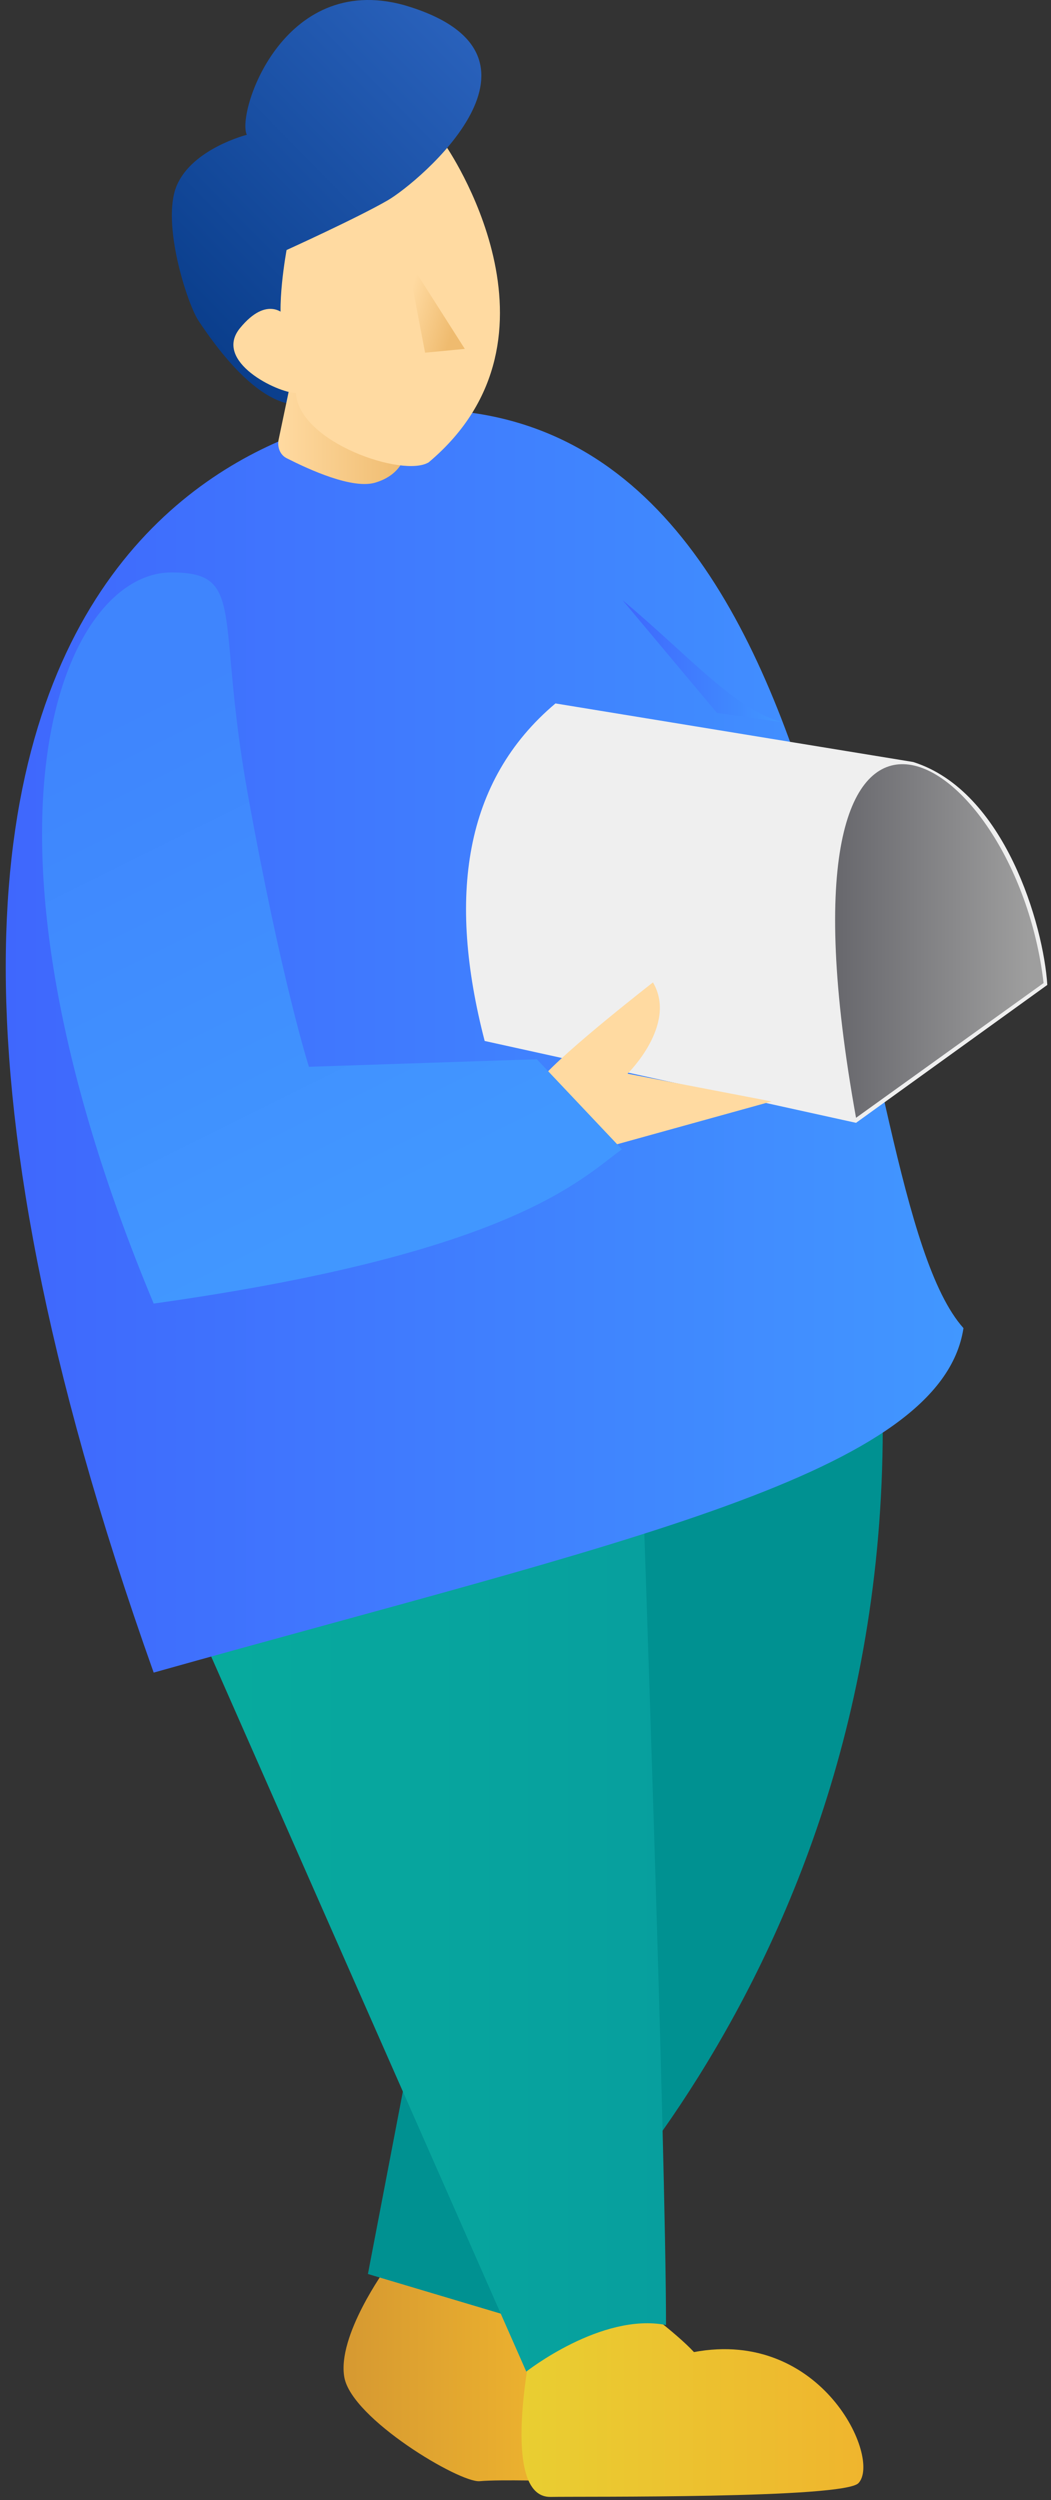 <svg width="167" height="397" fill="none" xmlns="http://www.w3.org/2000/svg"><rect width="100%" height="100%" fill="#333333" stroke="none"/><path d="M61.324 360.204s-7.795 10.7-6.611 17.3c1.184 6.6 18.353 16.8 21.511 16.5 3.158-.3 12.927 0 12.927 0s.592-14.2-9.177-32.3c-9.473-1.5-18.65-1.5-18.65-1.5z" fill="url(#paint0_linear_1_181)"/><path d="M58.462 361.104l21.117 6.3s63.547-51.3 60.587-147.2c-38.089 14.4-58.614 20.4-58.614 20.4l-23.09 120.5z" fill="#009191"/><path d="M84.513 372.104s-5.23 24.5 2.96 24.4c5.032-.1 46.674.3 48.943-2.2 3.651-3.9-5.822-24.6-26.149-20.8-2.861-3.1-9.571-8-9.571-8l-16.183 6.6z" fill="url(#paint1_linear_1_181)"/><path d="M30.143 255.304l53.482 121.3s11.94-9.4 22.202-7.4c0-27.4-3.75-134.6-3.75-134.6l-71.934 20.7z" fill="url(#paint2_linear_1_181)"/><path d="M63.79 65.104s-109.628 3.3-39.37 200.5c74.4-20.9 125.12-31.4 128.672-54.7-19.834-22.2-14.604-149.7-89.301-145.8z" fill="url(#paint3_linear_1_181)"/><path d="M77.013 165.304l59.008 13 30.392-21.9c-.592-9.4-6.71-30.8-21.314-35.4l-56.837-9.3c-14.604 12.3-17.17 30.8-11.249 53.6z" fill="#EFEFEF"/><path d="M136.021 177.504l29.8-21.4c-4.44-38.1-44.798-61.7-29.8 21.4z" fill="url(#paint4_linear_1_181)"/><path d="M96.255 182.204l26.346-7.3-22.892-4.4s7.992-7.8 4.045-14.5c0 0-13.913 10.8-17.663 15.2-3.75 4.5 10.164 11 10.164 11z" fill="#FFDAA1"/><path d="M27.28 90.904c-16.971-.1-34.93 39.3-2.86 116.1 57.034-8 67.888-19.8 74.4-24.5l-13.518-14.3-36.214 1.2s-4.342-13.5-9.769-43.6c-5.032-28.2-.197-34.9-12.038-34.9z" fill="url(#paint5_linear_1_181)"/><path d="M98.92 95.304l14.998 17.9 10.46 1.5c-7.697-2-14.999-10.7-25.459-19.4z" fill="url(#paint6_linear_1_181)"/><path d="M50.963 23.104c6.414-5.8 19.834 0 19.834 0s21.116 30.3-2.664 50.3c-3.947 1.5-20.426-8.7-21.117-11-2.862 0-13.222-5-8.88-10.3-2.665-12 .394-19.2 12.827-29z" fill="#FFDAA1"/><path d="M61.62 31.804c-4.835 2.8-16.084 7.9-16.084 7.9s-1.776 9.6-.494 13.4c1.185 3.7 4.243 11.7 3.355 10.9 0 0-6.216 3-16.873-13.1-1.776-2.7-5.92-15.5-3.454-21.4 2.467-5.9 11.15-8.1 11.15-8.1-1.677-3.4 5.625-25.9 24.966-20.6 26.74 7.8 2.269 28.2-2.566 31z" fill="url(#paint7_linear_1_181)"/><path d="M46.227 60.504l-1.974 9.4c-.197 1.2.296 2.4 1.382 2.9 3.355 1.7 10.46 5 14.11 3.8 4.835-1.5 4.835-5.5 4.835-5.5l-18.353-10.6z" fill="url(#paint8_linear_1_181)"/><path d="M68.133 73.404c-3.947 2.5-20.624-3.1-21.117-11-2.862 0-13.222-5-8.88-10.3 4.34-5.3 7.104-2.1 7.104-2.1l22.893 23.4z" fill="#FFDAA1"/><path d="M64.68 41.004l9.176 14.4-6.315.6-2.862-15z" fill="url(#paint9_linear_1_181)"/><defs><linearGradient id="paint0_linear_1_181" x1="54.634" y1="377.05" x2="89.225" y2="377.05" gradientUnits="userSpaceOnUse"><stop stop-color="#D69931"/><stop offset="1" stop-color="#EFB52E"/></linearGradient><linearGradient id="paint1_linear_1_181" x1="82.927" y1="381" x2="137.196" y2="381" gradientUnits="userSpaceOnUse"><stop stop-color="#E9CE31"/><stop offset="1" stop-color="#EFB52E"/></linearGradient><linearGradient id="paint2_linear_1_181" x1="30.173" y1="305.612" x2="105.902" y2="305.612" gradientUnits="userSpaceOnUse"><stop offset=".006" stop-color="#07AB9E"/><stop offset="1" stop-color="#079F9E"/></linearGradient><linearGradient id="paint3_linear_1_181" x1=".935" y1="165.301" x2="153.122" y2="165.301" gradientUnits="userSpaceOnUse"><stop stop-color="#3F67FD"/><stop offset="1" stop-color="#4197FF"/></linearGradient><linearGradient id="paint4_linear_1_181" x1="163.441" y1="149.4" x2="133.662" y2="149.4" gradientUnits="userSpaceOnUse"><stop stop-color="#9E9E9E"/><stop offset="1" stop-color="#69696E"/></linearGradient><linearGradient id="paint5_linear_1_181" x1="21.436" y1="111.533" x2="60.965" y2="191.187" gradientUnits="userSpaceOnUse"><stop stop-color="#3F85FD"/><stop offset="1" stop-color="#4197FF"/></linearGradient><linearGradient id="paint6_linear_1_181" x1="98.871" y1="105.016" x2="124.382" y2="105.016" gradientUnits="userSpaceOnUse"><stop stop-color="#3F67FD"/><stop offset="1" stop-color="#4197FF"/></linearGradient><linearGradient id="paint7_linear_1_181" x1="74.837" y1="6.873" x2="29.991" y2="50.875" gradientUnits="userSpaceOnUse"><stop stop-color="#2961BB"/><stop offset="1" stop-color="#0A3E8C"/></linearGradient><linearGradient id="paint8_linear_1_181" x1="44.236" y1="68.66" x2="64.681" y2="68.66" gradientUnits="userSpaceOnUse"><stop stop-color="#FFDAA1"/><stop offset="1" stop-color="#EFBB6F"/></linearGradient><linearGradient id="paint9_linear_1_181" x1="64.702" y1="48.047" x2="72.57" y2="50.497" gradientUnits="userSpaceOnUse"><stop stop-color="#FFDAA1"/><stop offset="1" stop-color="#EFBB6F"/></linearGradient></defs></svg>
